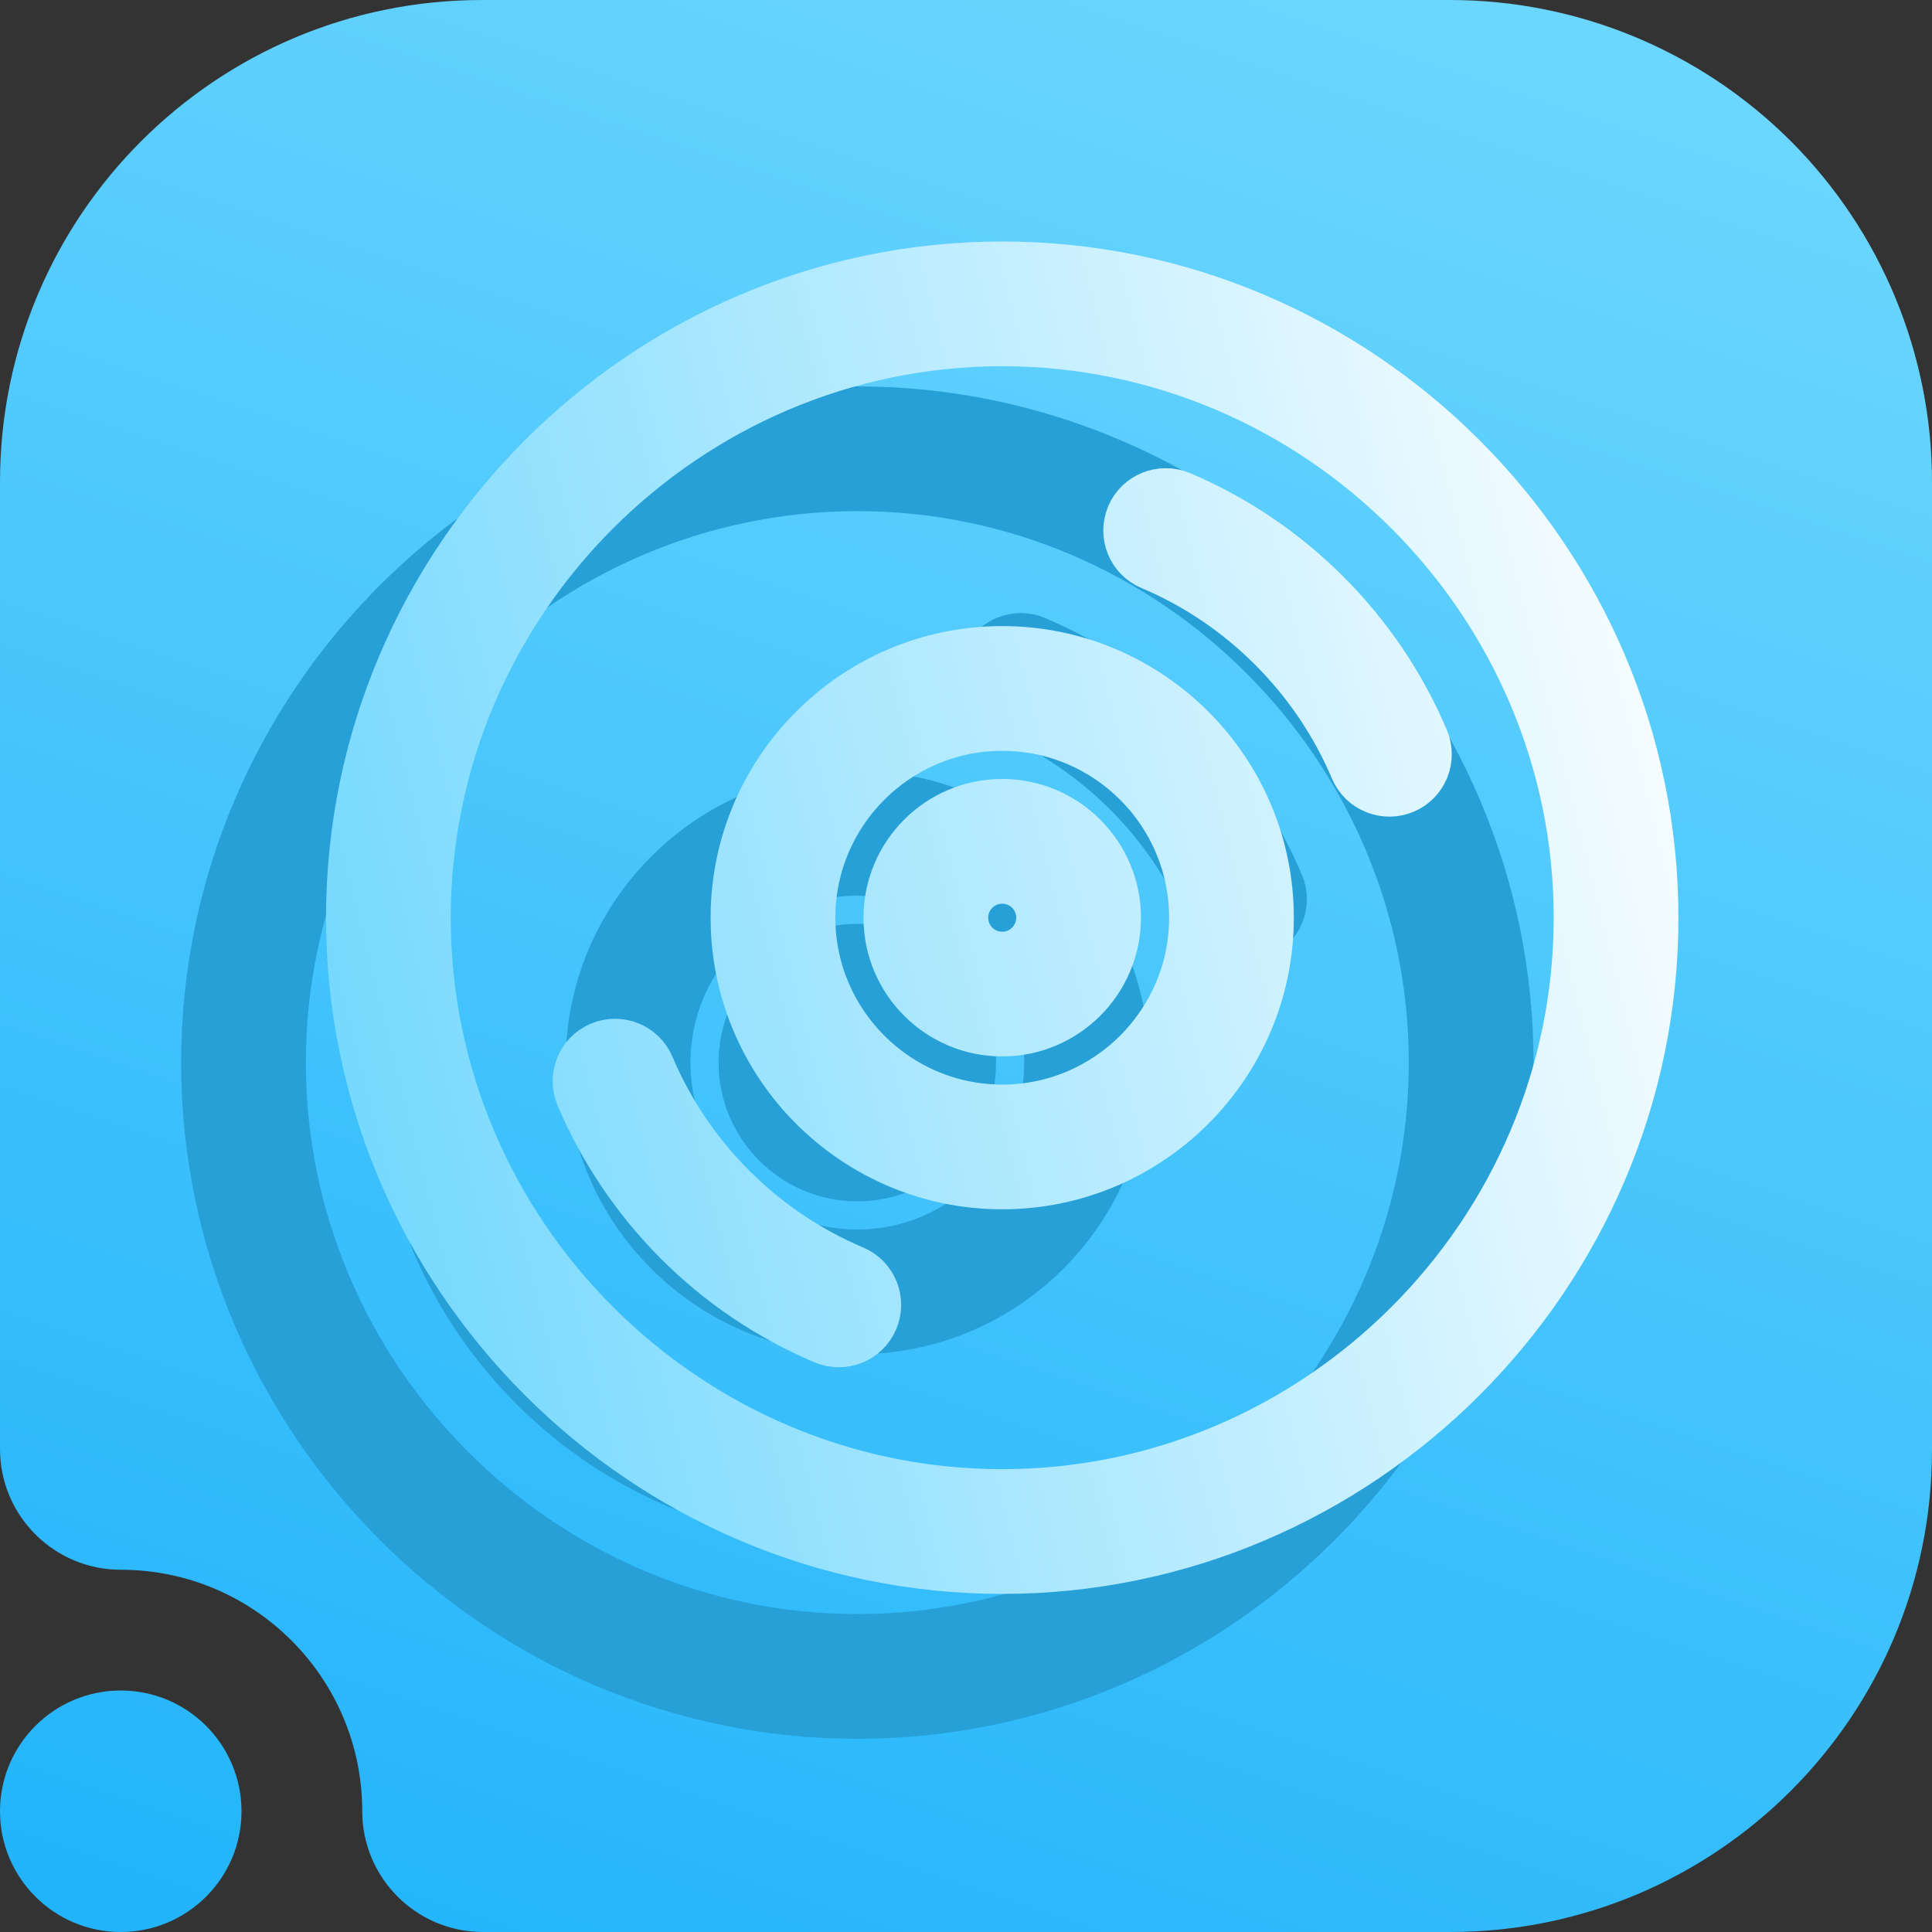 <svg width="16" height="16" viewBox="0 0 16 16" fill="none" xmlns="http://www.w3.org/2000/svg">
<rect x="0" y="0" width="16" height="16" fill="#333333" stroke="none"/>
<g clip-path="url(#clip0_92_258)">
<path fill-rule="evenodd" clip-rule="evenodd" d="M1 13C0.448 13 0 12.552 0 12V3.992C0 1.787 1.787 0 3.992 0C6.357 0 9.643 0 12.008 0C13.067 0 14.082 0.421 14.831 1.169C15.579 1.918 16 2.933 16 3.992C16 6.357 16 9.643 16 12.008C16 14.213 14.213 16 12.008 16C8.751 16 4 16 4 16C3.448 16 3 15.552 3 15C3 13.896 2.104 13 1 13ZM1 14C1.552 14 2 14.448 2 15C2 15.552 1.552 16 1 16C0.448 16 0 15.552 0 15C0 14.448 0.448 14 1 14Z" fill="url(#paint0_linear_92_258)"/>
<path d="M7.1 3.4C4.134 3.4 1.7 5.834 1.7 8.8C1.7 11.766 4.134 14.2 7.1 14.2C10.066 14.2 12.5 11.766 12.5 8.8C12.5 5.834 10.066 3.4 7.1 3.4ZM7.1 13.567C4.483 13.567 2.333 11.417 2.333 8.8C2.333 6.183 4.483 4.033 7.1 4.033C9.717 4.033 11.867 6.183 11.867 8.8C11.867 11.417 9.717 13.567 7.1 13.567ZM5.87 11.715C5.494 11.556 5.155 11.327 4.864 11.036C4.573 10.745 4.344 10.406 4.185 10.03C4.117 9.869 3.93 9.794 3.77 9.862C3.609 9.93 3.534 10.116 3.602 10.277C3.793 10.728 4.067 11.134 4.416 11.484C4.766 11.833 5.172 12.107 5.623 12.298C5.784 12.366 5.97 12.291 6.038 12.13C6.106 11.969 6.031 11.783 5.87 11.715ZM10.598 7.323C10.406 6.872 10.133 6.466 9.783 6.116C9.434 5.767 9.028 5.494 8.577 5.302C8.417 5.235 8.23 5.309 8.162 5.47C8.094 5.631 8.169 5.817 8.33 5.885C8.706 6.044 9.045 6.273 9.336 6.564C9.627 6.855 9.855 7.194 10.015 7.57C10.083 7.731 10.269 7.806 10.43 7.738C10.591 7.67 10.666 7.484 10.598 7.323ZM7.1 6.585C5.879 6.585 4.885 7.579 4.885 8.8C4.885 10.021 5.879 11.015 7.1 11.015C8.321 11.015 9.315 10.021 9.315 8.8C9.315 7.579 8.321 6.585 7.1 6.585ZM7.1 10.382C6.228 10.382 5.518 9.672 5.518 8.8C5.518 7.928 6.228 7.218 7.1 7.218C7.972 7.218 8.682 7.928 8.682 8.8C8.682 9.672 7.972 10.382 7.1 10.382ZM7.1 7.851C6.577 7.851 6.151 8.277 6.151 8.8C6.151 9.323 6.577 9.749 7.1 9.749C7.623 9.749 8.049 9.323 8.049 8.8C8.049 8.277 7.623 7.851 7.1 7.851ZM7.1 9.116C6.925 9.116 6.784 8.975 6.784 8.8C6.784 8.625 6.925 8.484 7.1 8.484C7.275 8.484 7.416 8.625 7.416 8.8C7.416 8.975 7.275 9.116 7.1 9.116Z" fill="#279FD7" stroke="#279FD7" stroke-width="0.4"/>
<path d="M8.3 2.2C5.334 2.2 2.9 4.634 2.9 7.6C2.9 10.566 5.334 13 8.3 13C11.266 13 13.7 10.566 13.7 7.6C13.7 4.634 11.266 2.2 8.3 2.2ZM8.3 12.367C5.683 12.367 3.533 10.217 3.533 7.6C3.533 4.983 5.683 2.833 8.3 2.833C10.917 2.833 13.067 4.983 13.067 7.6C13.067 10.217 10.917 12.367 8.3 12.367ZM7.07 10.515C6.693 10.355 6.355 10.127 6.064 9.836C5.773 9.545 5.544 9.206 5.385 8.83C5.317 8.669 5.13 8.594 4.97 8.662C4.809 8.73 4.734 8.916 4.802 9.077C4.993 9.528 5.267 9.934 5.616 10.284C5.965 10.633 6.372 10.906 6.823 11.098C6.984 11.166 7.17 11.091 7.238 10.93C7.306 10.769 7.231 10.583 7.07 10.515ZM11.798 6.123C11.606 5.672 11.333 5.266 10.983 4.916C10.634 4.567 10.228 4.294 9.777 4.102C9.616 4.035 9.43 4.109 9.362 4.27C9.294 4.431 9.369 4.617 9.53 4.685C9.906 4.844 10.245 5.073 10.536 5.364C10.827 5.655 11.055 5.994 11.215 6.37C11.283 6.531 11.469 6.606 11.63 6.538C11.791 6.47 11.866 6.284 11.798 6.123ZM8.3 5.385C7.079 5.385 6.085 6.379 6.085 7.6C6.085 8.821 7.079 9.815 8.3 9.815C9.521 9.815 10.515 8.821 10.515 7.6C10.515 6.379 9.521 5.385 8.3 5.385ZM8.3 9.182C7.428 9.182 6.718 8.472 6.718 7.6C6.718 6.728 7.428 6.018 8.3 6.018C9.172 6.018 9.882 6.728 9.882 7.6C9.882 8.472 9.172 9.182 8.3 9.182ZM8.3 6.651C7.776 6.651 7.351 7.077 7.351 7.6C7.351 8.123 7.776 8.549 8.3 8.549C8.823 8.549 9.249 8.123 9.249 7.6C9.249 7.077 8.823 6.651 8.3 6.651ZM8.3 7.916C8.125 7.916 7.984 7.775 7.984 7.6C7.984 7.425 8.125 7.284 8.3 7.284C8.474 7.284 8.616 7.425 8.616 7.6C8.616 7.775 8.474 7.916 8.3 7.916Z" fill="url(#paint1_linear_92_258)" stroke="url(#paint2_linear_92_258)" stroke-width="0.4"/>
</g>
<defs>
<linearGradient id="paint0_linear_92_258" x1="1.6" y1="16.005" x2="7.379" y2="-1.333" gradientUnits="userSpaceOnUse">
<stop stop-color="#22B4FA"/>
<stop offset="1" stop-color="#6BD6FE"/>
</linearGradient>
<linearGradient id="paint1_linear_92_258" x1="2.9" y1="13" x2="15.606" y2="9.824" gradientUnits="userSpaceOnUse">
<stop stop-color="#6BD6FE"/>
<stop offset="1" stop-color="white"/>
</linearGradient>
<linearGradient id="paint2_linear_92_258" x1="2.9" y1="13" x2="15.606" y2="9.824" gradientUnits="userSpaceOnUse">
<stop stop-color="#6BD6FE"/>
<stop offset="1" stop-color="white"/>
</linearGradient>
<clipPath id="clip0_92_258">
<rect width="16" height="16" fill="white"/>
</clipPath>
</defs>
</svg>
